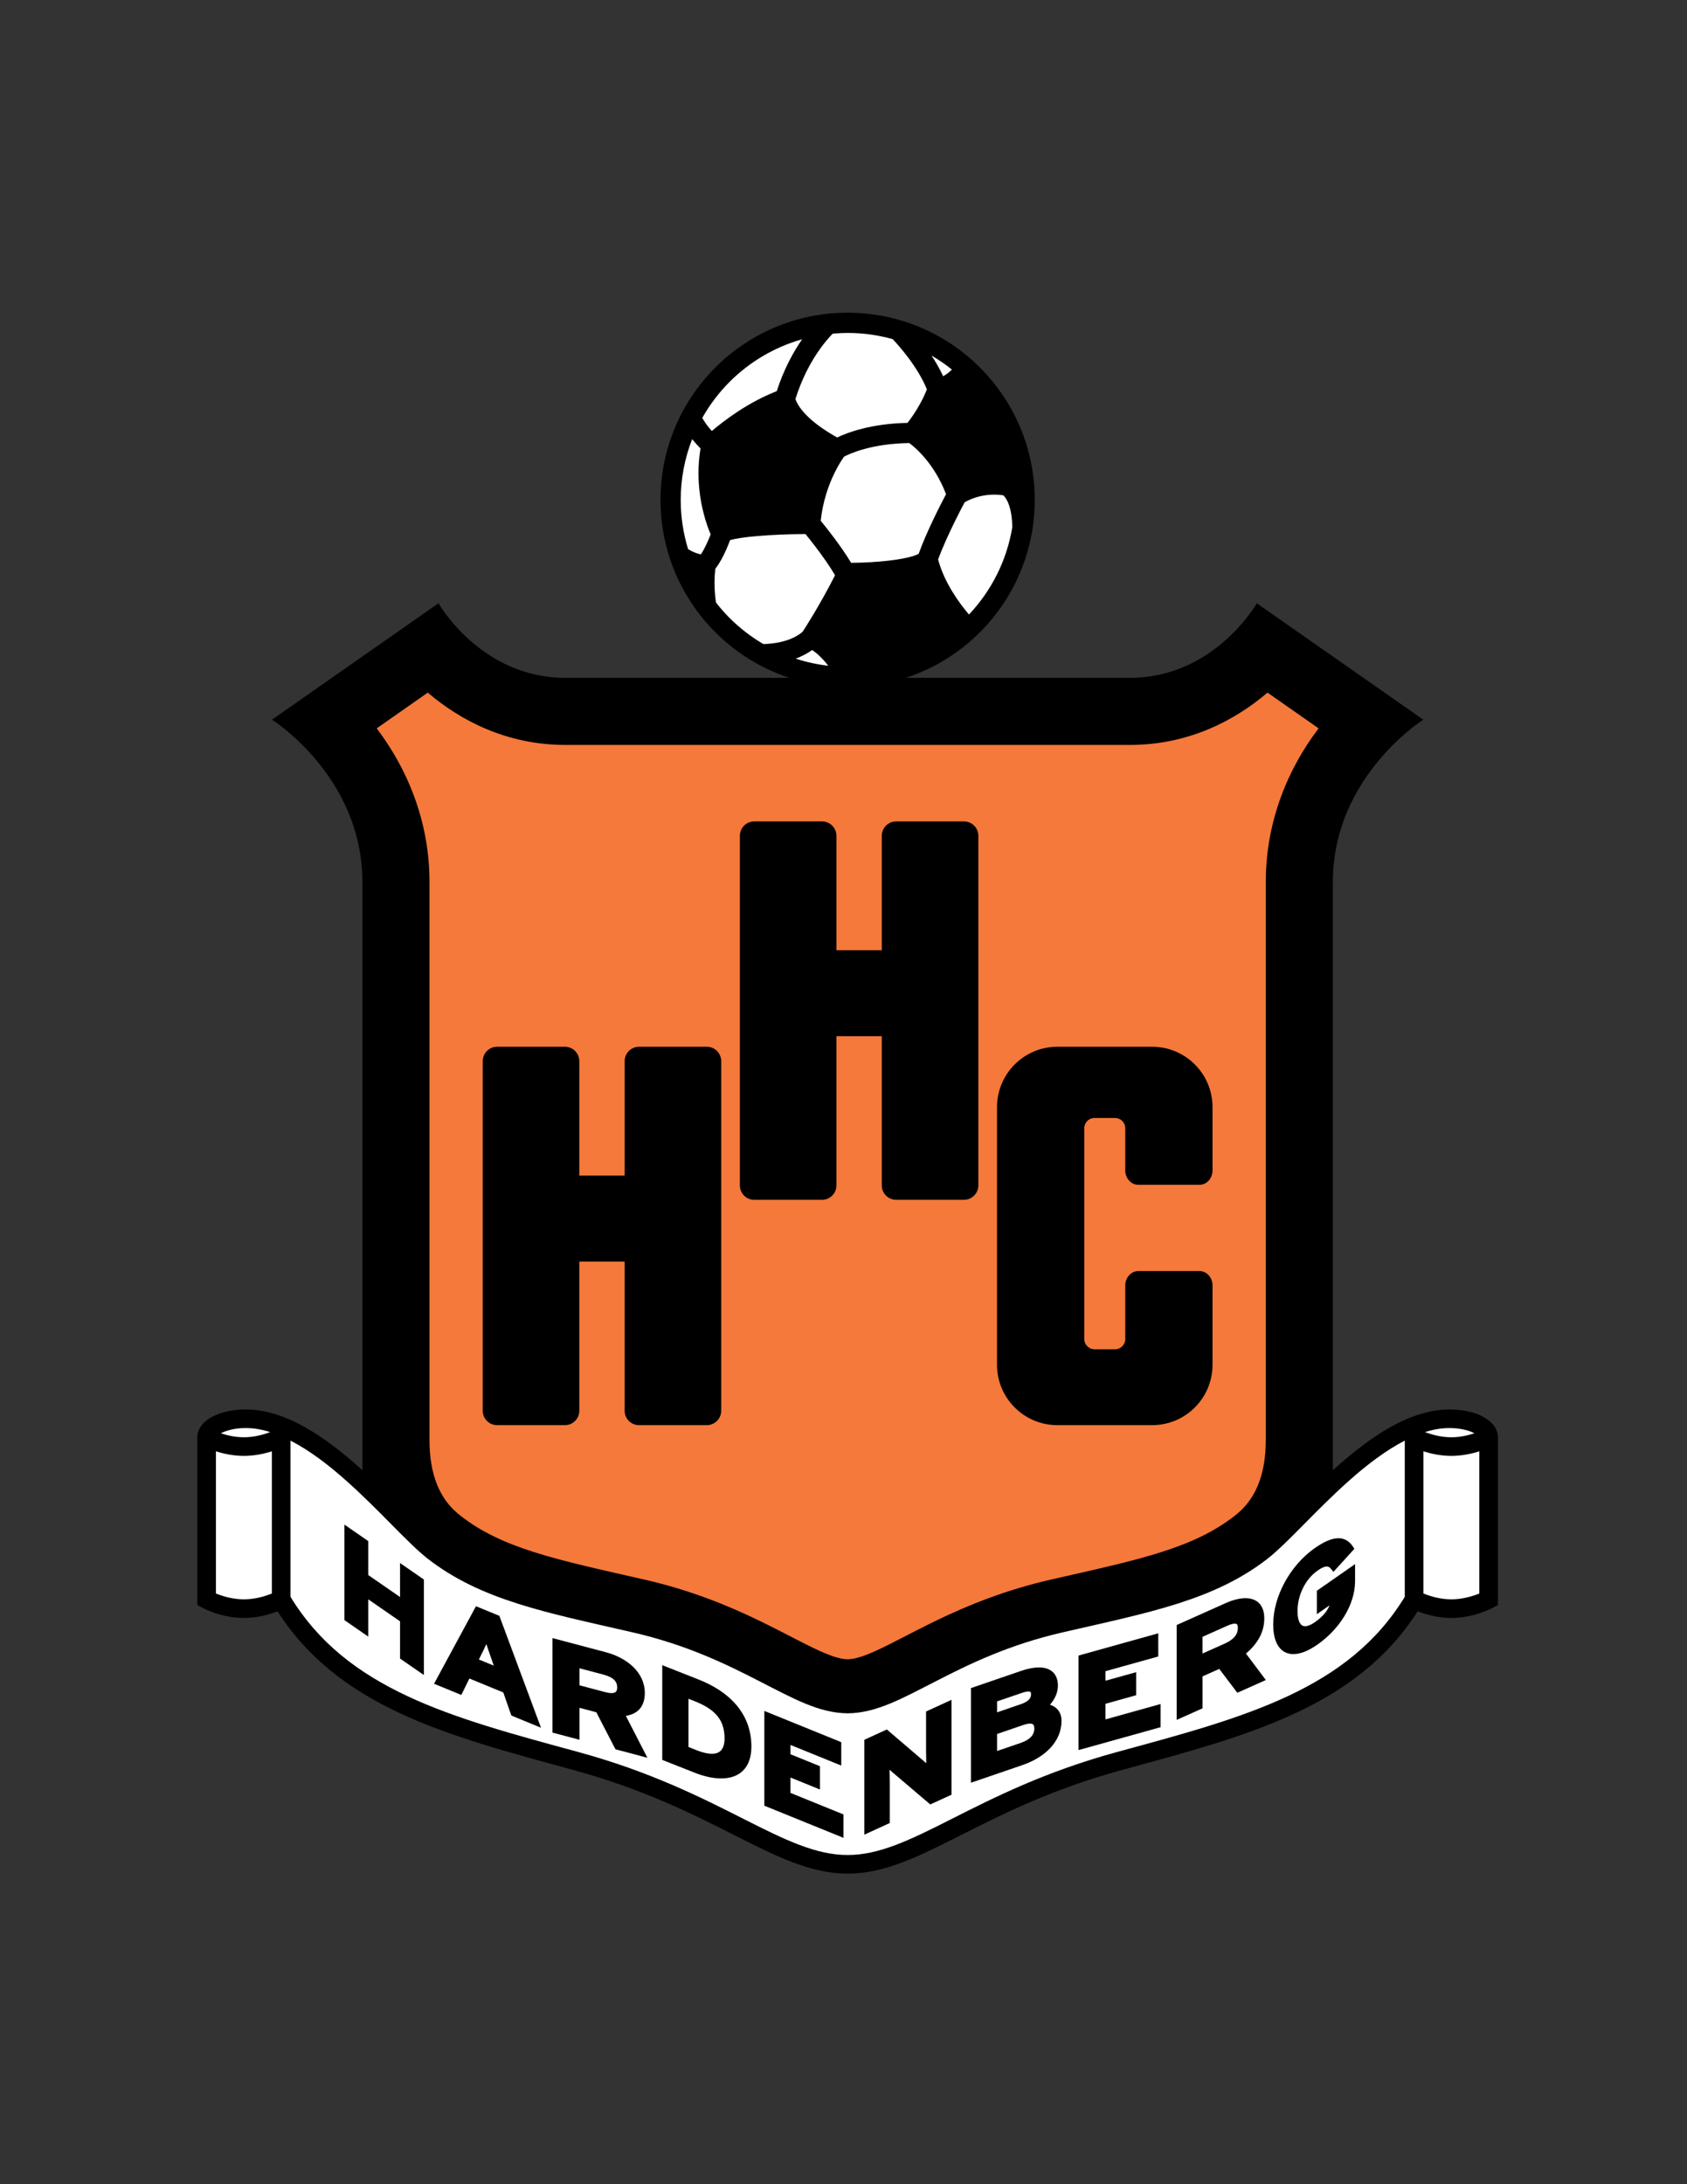 <?xml version="1.0" encoding="iso-8859-1"?>
<!-- Generator: Adobe Illustrator 24.0.1, SVG Export Plug-In . SVG Version: 6.00 Build 0)  -->
<svg version="1.1" id="Layer_1" xmlns="http://www.w3.org/2000/svg" xmlns:xlink="http://www.w3.org/1999/xlink" x="0px" y="0px"
	 viewBox="0 0 612 792" style="enable-background:new 0 0 612 792;" xml:space="preserve">
<rect x="0" y="0" width="612" height="792" fill="#333333" stroke="none"/>
<path d="M541.452,516.333c-3.423-3.639-9.069-5.172-15.608-5.263c-14.83,0.108-28.817,10.096-41.064,20.902
	c-0.42,0.374-0.831,0.752-1.247,1.129V319.768c0-38.193,32.785-58.811,32.785-58.811l-60.389-42.217
	c0,0-15.321,27.039-45.967,27.039H328.65c27.131-8.892,46.731-34.401,46.734-64.505c-0.003-37.493-30.393-67.882-67.885-67.885
	c-37.495,0.002-67.885,30.392-67.885,67.885c0,30.104,19.601,55.614,46.732,64.505h-81.311c-30.645,0-45.967-27.039-45.967-27.039
	l-60.387,42.217c0,0,32.785,20.617,32.785,58.811v213.337c-0.418-0.379-0.832-0.758-1.253-1.133
	c-12.245-10.807-26.229-20.794-41.058-20.902c-4.362,0.009-8.328,0.812-11.492,2.308c-1.584,0.758-2.989,1.695-4.116,2.955
	c-1.118,1.243-1.972,2.957-1.967,4.877v60.761l1.749,0.965c0.27,0.123,6.676,3.713,15.151,3.747
	c5.137-0.022,9.502-1.347,12.213-2.416c10.981,17.169,26.265,28.465,44.083,36.81c18.71,8.776,40.253,14.471,63.216,20.732
	c25.558,6.965,43.658,16.174,58.715,23.777c15.035,7.56,27.161,13.764,40.788,13.803c13.627-0.039,25.757-6.243,40.789-13.803
	c15.059-7.604,33.158-16.813,58.715-23.777c22.963-6.262,44.509-11.956,63.219-20.732c17.815-8.347,33.102-19.642,44.081-36.812
	c2.711,1.07,7.078,2.396,12.217,2.417c8.473-0.034,14.88-3.624,15.149-3.747l1.75-0.961V521.21
	C543.422,519.29,542.566,517.576,541.452,516.333z"/>
<path style="fill:#FFFFFF;" d="M525.844,517.829c3.481-0.008,6.616,0.701,8.583,1.651c0.16,0.075,0.312,0.151,0.454,0.229
	c-2.188,0.732-5.182,1.462-8.362,1.447c-3.233,0.005-6.278-0.733-8.475-1.483c-0.387-0.13-0.747-0.263-1.079-0.389
	C519.999,518.322,522.974,517.803,525.844,517.829z"/>
<path style="fill:#FFFFFF;" d="M89.157,517.831c2.868-0.027,5.844,0.494,8.875,1.453c-2.211,0.845-5.747,1.889-9.55,1.872
	c-3.18,0.005-6.18-0.709-8.369-1.446C82.026,518.719,85.387,517.764,89.157,517.831z"/>
<path style="fill:#FFFFFF;" d="M98.621,577.817c-2.136,0.87-5.977,2.123-10.139,2.104c-3.233,0.006-6.278-0.731-8.476-1.481
	c-0.63-0.216-1.19-0.43-1.666-0.625v-51.57c2.645,0.857,6.166,1.656,10.142,1.672c3.974-0.016,7.494-0.814,10.139-1.672V577.817z"/>
<path style="fill:#FFFFFF;" d="M467.347,614.958c-17.906,8.413-39.128,14.07-62.119,20.328
	c-26.233,7.145-44.936,16.667-59.986,24.267c-15.073,7.643-26.36,13.118-37.743,13.077c-11.382,0.041-22.668-5.434-37.74-13.077
	c-15.052-7.6-33.753-17.122-59.985-24.267c-22.991-6.258-44.216-11.915-62.122-20.328c-17.653-8.302-32.022-19.15-42.269-35.949
	v-56.64c6.872,3.538,13.833,8.821,20.343,14.655c11.854,10.525,22.083,22.391,29.34,28.098
	c19.443,15.13,42.869,19.537,74.162,26.715c20.025,4.576,34.493,11.732,46.442,17.877c11.946,6.088,21.402,11.467,31.831,11.54
	c10.428-0.073,19.882-5.452,31.829-11.54c11.953-6.145,26.416-13.301,46.441-17.877c31.294-7.178,54.719-11.585,74.162-26.715
	c7.258-5.707,17.487-17.572,29.341-28.098c6.509-5.834,13.471-11.117,20.343-14.655v56.646
	C499.368,595.808,484.998,606.657,467.347,614.958z"/>
<path style="fill:#FFFFFF;" d="M536.657,577.817c-2.137,0.87-5.977,2.123-10.139,2.104c-3.233,0.006-6.278-0.731-8.475-1.481
	c-0.63-0.216-1.191-0.43-1.666-0.623v-51.572c2.645,0.857,6.165,1.656,10.141,1.672c3.974-0.016,7.494-0.814,10.139-1.672V577.817z"
	/>
<polygon points="145.127,579.087 133.584,571.116 133.584,558.799 124.937,552.825 124.937,587.46 133.584,593.435 133.584,579.922 
	145.127,587.893 145.127,601.405 145.566,601.709 153.774,607.378 153.774,572.74 145.127,566.768 "/>
<path d="M172.673,582.426l-15.211,28.11l9.893,4.067l2.923-5.967l12.302,5.058l2.923,8.372l0.422,0.173l10.332,4.247l-15.104-40.576
	L172.673,582.426z M176.439,596.139c0.321,0.986,0.684,2.065,1.048,3.136l0.959-0.326l-0.955,0.337l1.641,4.684l-5.407-2.223
	l1.911-3.879C175.91,597.284,176.183,596.701,176.439,596.139z"/>
<path d="M231.754,620c1.484-1.471,2.174-3.59,2.168-6.164c-0.037-7.527-6.579-12.737-14.139-14.729l-19.378-5.135v34.272
	l9.803,2.597v-11.584l6.122,1.622l6.942,13.422l0.435,0.116l11.15,2.954l-7.814-15.191C228.969,621.869,230.568,621.175,231.754,620
	z M223.896,611.855c-0.003,0.874-0.216,1.333-0.482,1.598c-0.267,0.264-0.732,0.468-1.581,0.471c-0.59,0-1.337-0.105-2.217-0.338
	l-9.408-2.491v-6.177l8.889,2.355C222.38,608.199,223.875,609.556,223.896,611.855z"/>
<path d="M253.338,608.965l-13.092-5.167v34.354l11.814,4.663c3.278,1.287,6.561,2.051,9.557,2.053c0.005,0,0.01,0,0.016,0
	c3.007,0,5.775-0.789,7.794-2.706c2.022-1.916,3.161-4.869,3.156-8.829C272.596,621.044,264.221,613.218,253.338,608.965z
	 M262.855,630.297c0.002,1.942-0.426,3.365-1.15,4.245c-0.721,0.875-1.755,1.378-3.465,1.391c-1.403,0.003-3.22-0.383-5.435-1.258
	l-3.047-1.204v-17.487l2.571,1.013C260.015,620.104,262.795,624.097,262.855,630.297z"/>
<polygon points="286.764,644.539 297.464,648.884 297.464,640.441 286.764,636.097 286.764,632.725 305.184,640.205 
	305.184,631.719 277.28,620.391 277.28,654.751 277.912,655.01 305.984,666.408 305.984,657.918 286.764,650.115 "/>
<path d="M335.953,634.854c0,1.081,0.037,2.939,0.067,4.511c-0.289-0.259-0.574-0.511-0.836-0.744l-13.46-11.505l-8.179,3.744v34.403
	l9.235-4.229v-14.806c0-1.082-0.039-2.941-0.067-4.515c0.287,0.261,0.574,0.513,0.835,0.748L337.48,654.3l0.587-0.269l7.121-3.26
	v-34.409l-9.235,4.231V634.854z"/>
<path d="M380.901,618.147c1.786-2.025,2.872-4.422,2.879-6.924c0.007-2.06-0.612-3.789-1.868-4.946
	c-1.253-1.157-2.999-1.66-5.011-1.66c-1.906,0.003-4.09,0.443-6.532,1.278l-18.136,6.215v34.316l18.63-6.382
	c8.375-2.855,14.207-8.629,14.222-15.985C385.151,620.889,383.308,618.878,380.901,618.147z M370.372,612.898l0.332,0.956
	c1.057-0.369,1.866-0.52,2.386-0.52c0.52,0.009,0.671,0.123,0.744,0.199c0.077,0.079,0.196,0.31,0.199,0.841
	c-0.035,1.293-0.659,2.479-3.61,3.545l-8.714,2.985v-3.969l8.993-3.079L370.372,612.898L370.372,612.898z M370.806,624.563
	l0.333,0.958c1.076-0.379,1.942-0.54,2.554-0.538c0.686,0.008,0.972,0.171,1.159,0.378c0.192,0.21,0.378,0.659,0.378,1.475
	c-0.02,2.011-1.296,3.862-4.752,5.087l-8.768,3.001v-6.174l9.425-3.229L370.806,624.563z"/>
<polygon points="401.039,617.798 412.164,614.696 412.164,606.341 401.042,609.441 401.042,605.982 420.191,600.646 
	420.191,592.244 391.264,600.31 391.264,634.586 392.55,634.229 421.021,626.292 421.021,617.889 401.039,623.46 "/>
<path d="M458.648,586.81c0.005-2.361-0.641-4.238-1.9-5.503c-1.261-1.264-3.023-1.802-4.94-1.797
	c-2.183,0.003-4.64,0.66-7.228,1.816l-17.703,7.909v34.394l9.374-4.188V607.86l6.06-2.707l6.557,8.653l0.737-0.329l9.606-4.291
	l-7.207-9.598C456.33,595.935,458.661,591.708,458.648,586.81z M445.251,589.5c1.154-0.526,2.106-0.769,2.699-0.766
	c0.496,0.015,0.667,0.12,0.806,0.273c0.141,0.155,0.311,0.549,0.311,1.314c-0.015,2.305-1.424,4.128-4.646,5.599l-8.171,3.65v-6.051
	l8.999-4.021l-0.413-0.924L445.251,589.5z"/>
<path d="M491.583,567.16l-13.858,9.656v8.497l4.608-3.211c-0.783,1.984-2.34,4.01-5.4,6.159c-1.465,1.02-2.656,1.422-3.467,1.417
	c-0.871-0.025-1.396-0.337-1.924-1.196c-0.507-0.861-0.844-2.315-0.837-4.232c-0.009-5.66,2.709-11.578,7.34-14.789
	c1.592-1.123,2.653-1.46,3.27-1.45c0.667,0.014,1.07,0.302,1.677,1.032l0.738,0.928l7.591-8.348l-0.411-0.651
	c-1.166-1.906-3.001-3.224-5.363-3.199c-2.364,0.013-5.095,1.158-8.568,3.567c-8.901,6.229-15.069,17.438-15.093,27.639
	c0.006,3.356,0.598,5.99,1.839,7.881c1.215,1.883,3.174,2.928,5.401,2.928c0.023,0,0.047,0,0.072,0
	c2.568-0.008,5.476-1.191,8.706-3.432c7.849-5.484,13.657-14.284,13.682-23.021L491.583,567.16z"/>
<path style="fill:#F4793B;" d="M307.5,601.653c1.542,0.014,4.029-0.457,7.918-2.06c5.804-2.336,14.117-7.089,24.921-12.3
	c10.833-5.2,24.299-10.747,41.071-14.569c15.835-3.606,29.085-6.472,39.923-9.941c10.888-3.479,19.212-7.403,26.539-13.113
	c0.615-0.465,1.474-1.213,2.482-2.142c4.855-4.728,8.845-12.373,8.845-25.444V319.768c0-19.902,6.605-39.054,19.15-55.663
	l-18.535-12.959c-11.931,10.19-28.777,18.968-49.849,18.968H205.037c-21.072,0-37.918-8.778-49.849-18.968l-18.536,12.959
	c12.546,16.608,19.151,35.76,19.151,55.663v202.316c0,13.071,3.99,20.717,8.845,25.444c1.008,0.929,1.866,1.677,2.481,2.142
	c7.328,5.71,15.652,9.634,26.539,13.113c10.838,3.47,24.089,6.336,39.923,9.941c16.773,3.822,30.239,9.369,41.072,14.569
	c10.804,5.211,19.117,9.964,24.922,12.3C303.472,601.196,305.96,601.667,307.5,601.653z"/>
<path style="fill:#FFFFFF;" d="M294.617,235.705c0.482,0.314,1.055,0.723,1.723,1.285c1.165,0.981,2.583,2.41,4.132,4.418
	c-4.079-0.472-8.031-1.348-11.819-2.587C291.307,237.84,293.272,236.678,294.617,235.705z"/>
<path style="fill:#FFFFFF;" d="M333.268,200.813c-0.346,0.193-1.067,0.537-2.074,0.83c-4.131,1.302-12.372,2.349-22.418,2.442
	c-3.837-6.321-8.912-12.662-11.044-15.254c0.763-7.076,2.882-12.945,4.881-17.08c1.068-2.207,2.093-3.918,2.834-5.061
	c0.313-0.48,0.56-0.834,0.754-1.105c2.023-1.071,9.931-4.734,23.665-4.931c2.318,1.717,9.111,7.498,13.334,18.546
	C341.241,182.9,336.136,192.797,333.268,200.813z"/>
<path style="fill:#FFFFFF;" d="M342.146,136.415c-1.235-2.662-2.693-5.186-4.206-7.477c2.591,1.511,5.06,3.206,7.387,5.072
	C344.563,134.792,343.518,135.658,342.146,136.415z"/>
<path style="fill:#FFFFFF;" d="M323.829,122.968c2.163,2.24,9.223,10.201,12.419,18.224c-1.43,3.631-3.323,6.871-4.92,9.235
	c-0.826,1.225-1.561,2.206-2.111,2.909c-13.337,0.272-21.908,3.557-25.506,5.292c-1.862-1.019-5.065-2.911-8.076-5.32
	c-3.319-2.595-6.17-5.869-7.077-8.598c2.529-8.12,6.082-14.243,9.031-18.333c1.534-2.125,2.9-3.706,3.864-4.737
	c0.238-0.255,0.452-0.475,0.636-0.663c1.784-0.158,3.586-0.253,5.411-0.253C313.164,120.724,318.634,121.516,323.829,122.968z"/>
<path style="fill:#FFFFFF;" d="M264.683,138.458c7.214-7.21,16.23-12.591,26.312-15.44c-3.101,4.462-6.602,10.728-9.214,18.818
	c-10.62,4.129-19.355,10.871-23.547,14.448c-1.142-1.274-2.483-2.96-3.475-4.746C257.473,146.737,260.81,142.334,264.683,138.458z"
	/>
<path style="fill:#FFFFFF;" d="M251.109,159.217c1.112,1.42,2.188,2.57,3.021,3.402c-0.512,3.101-0.741,6.094-0.741,8.912
	c0.013,10.737,3.029,18.985,4.417,22.23c-0.647,1.783-2.122,5.116-3.527,7.252c-1.225-0.235-2.407-0.679-3.357-1.17
	c-0.532-0.27-0.957-0.532-1.308-0.76c-1.73-5.629-2.666-11.607-2.667-17.809C246.948,173.483,248.433,166.051,251.109,159.217z"/>
<path style="fill:#FFFFFF;" d="M259.748,218.482c-0.201-1.249-0.541-3.879-0.541-7.227c0-1.532,0.098-3.23,0.282-4.988
	c1.681-2.165,2.934-4.667,3.92-6.854c0.643-1.454,1.134-2.724,1.447-3.571c1.559-0.47,5.268-1.094,9.905-1.469
	c4.847-0.416,10.881-0.679,17.445-0.719c0.863,1.054,2.169,2.675,3.675,4.655c2.296,3.01,4.999,6.797,7.053,10.279
	c-2.795,5.512-5.636,10.491-7.843,14.18c-1.968,3.29-3.396,5.504-3.88,6.25c-0.696,0.656-4.727,4.255-14.278,4.52
	c-4.478-2.626-8.599-5.798-12.251-9.449C262.922,222.328,261.282,220.449,259.748,218.482z"/>
<path style="fill:#FFFFFF;" d="M351.517,222.829c-3.314-3.873-9.014-11.554-11.19-19.971c1.585-4.352,3.991-9.575,6.061-13.774
	c1.535-3.121,2.874-5.668,3.56-6.958c3.902-2.209,7.826-2.764,10.7-2.767c1.29,0,2.352,0.109,3.064,0.212
	c0.111,0.017,0.198,0.032,0.292,0.047c0.84,0.813,3.104,3.609,3.227,11.561C365.23,203.334,359.615,214.25,351.517,222.829z"/>
<path d="M408.215,485.54c0,2.052-1.665,3.717-3.717,3.717h-7.435c-2.052,0-3.717-1.665-3.717-3.717v-76.443
	c0-2.051,1.665-3.716,3.717-3.716h7.435c2.052,0,3.717,1.665,3.717,3.716v15.288v0.007c0,2.885,2.115,5.224,4.722,5.224h22.215
	c2.607,0,4.723-2.339,4.723-5.224v-22.912c0-12.118-9.805-21.923-21.922-21.923h-34.344c-12.117,0-21.922,9.805-21.922,21.923
	v93.368c0,12.118,9.805,21.922,21.922,21.922h34.344c12.117,0,21.922-9.804,21.922-21.922v-28.728c0-2.886-2.115-5.225-4.723-5.225
	h-22.215c-2.606,0-4.722,2.339-4.722,5.225v0.006V485.54z"/>
<path d="M256.41,379.557L256.41,379.557h-24.579c-2.886,0-5.225,2.339-5.225,5.226v41.492h-16.45v-41.485
	c0-0.003,0.001-0.005,0.001-0.007c0-2.886-2.339-5.226-5.226-5.226h-0.001h-24.579c-2.885,0-5.225,2.339-5.225,5.226v126.757
	c0,0.003-0.001,0.004-0.001,0.007c0,2.885,2.34,5.224,5.225,5.224h0.001h24.579c2.886,0,5.226-2.339,5.226-5.224v-54.092h16.45
	v54.085c0,0.003-0.001,0.004-0.001,0.007c0,2.885,2.34,5.224,5.225,5.224h0.001h24.578c2.886,0,5.226-2.339,5.226-5.224V384.789
	c0-0.003,0-0.005,0-0.007C261.635,381.896,259.296,379.557,256.41,379.557z"/>
<path d="M349.69,297.845L349.69,297.845h-24.579c-2.885,0-5.225,2.339-5.225,5.226v41.491h-16.451v-41.485
	c0-0.002,0.001-0.004,0.001-0.006c0-2.886-2.34-5.226-5.226-5.226h-0.001h-24.578c-2.886,0-5.225,2.339-5.225,5.226v126.757
	c0,0.002,0,0.004,0,0.006c0,2.885,2.339,5.225,5.225,5.225h0.001h24.578c2.886,0,5.226-2.34,5.226-5.225v-54.092h16.451v54.086
	c0,0.002-0.001,0.004-0.001,0.006c0,2.885,2.339,5.225,5.226,5.225l0,0h24.578c2.887,0,5.226-2.34,5.226-5.225V303.077
	c0-0.002,0.002-0.004,0.002-0.006C354.917,300.184,352.577,297.845,349.69,297.845z"/>
</svg>
